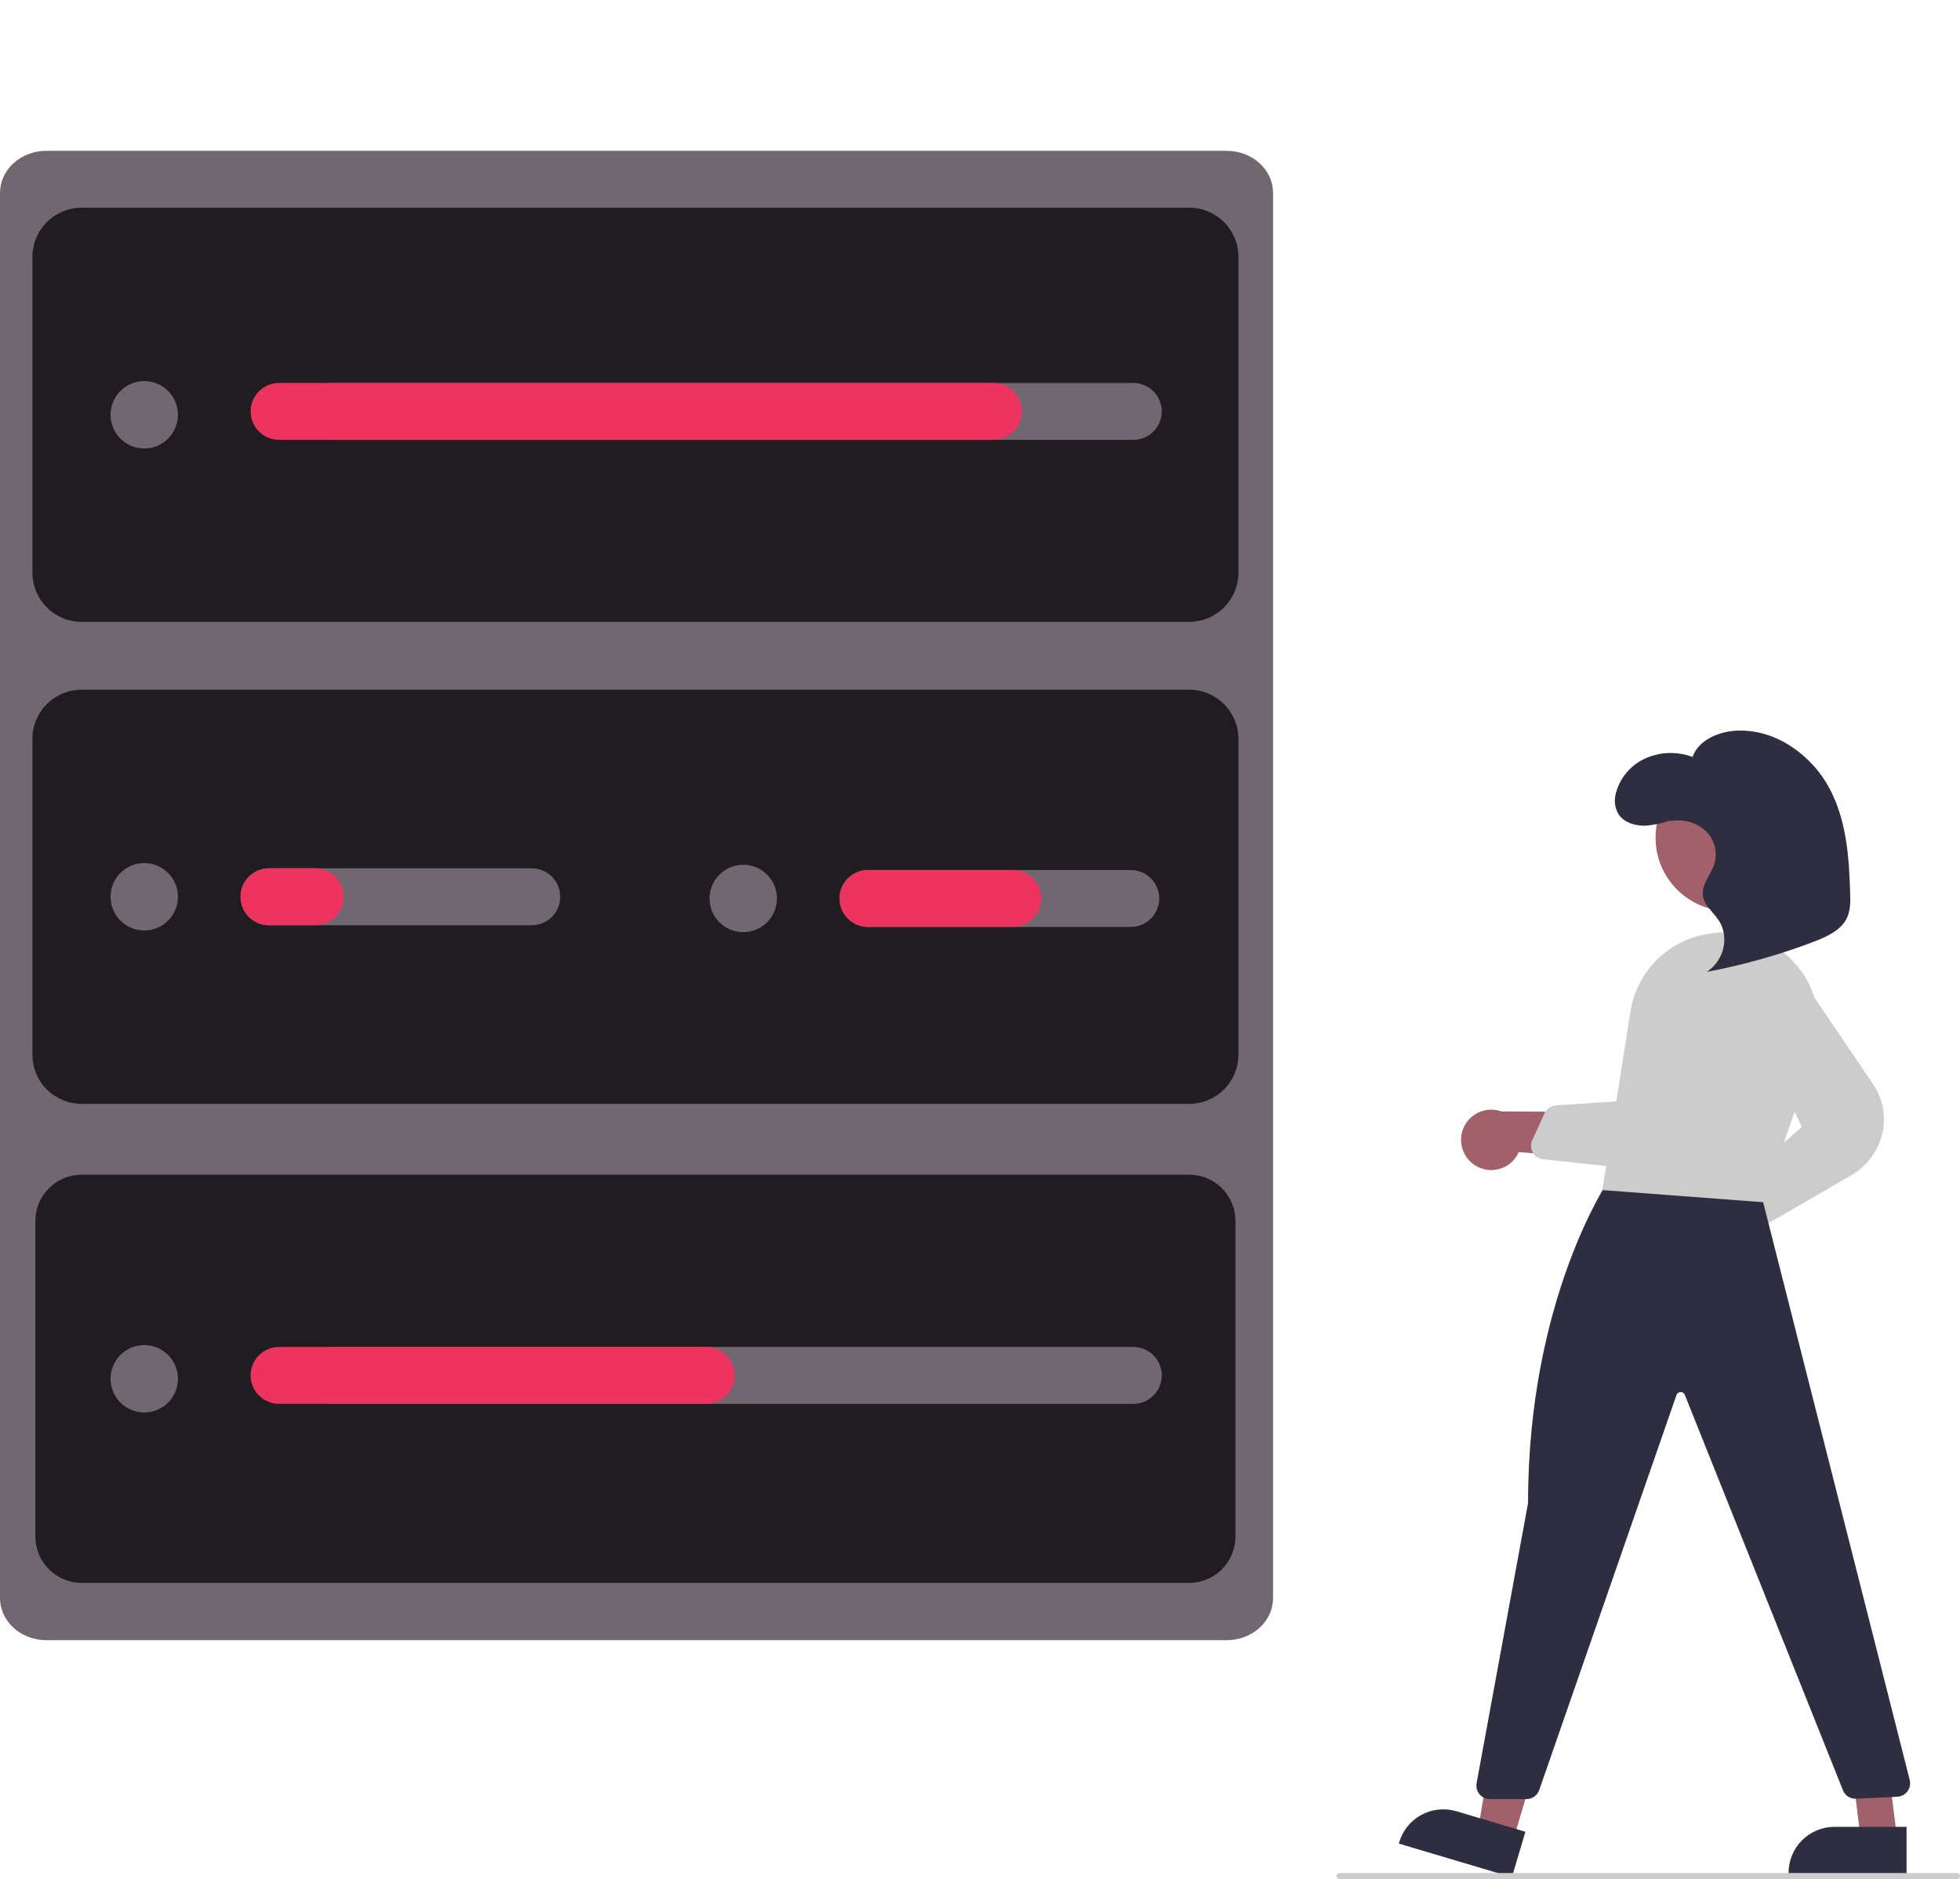 <svg width="364" height="349" viewBox="0 0 364 349" fill="none" xmlns="http://www.w3.org/2000/svg">
<g clip-path="url(#clip0)">
<path d="M8.605 28.013C6.323 28.016 4.136 28.839 2.523 30.304C0.91 31.768 0.003 33.753 0 35.824V296.835C0.003 298.906 0.91 300.891 2.523 302.355C4.136 303.82 6.323 304.643 8.605 304.646H227.82C230.101 304.643 232.288 303.82 233.901 302.355C235.514 300.891 236.422 298.906 236.424 296.835V35.824C236.422 33.753 235.514 31.768 233.901 30.304C232.288 28.839 230.101 28.016 227.82 28.013H8.605Z" fill="#706771"/>
<path d="M220.853 115.507H15.161C12.737 115.504 10.413 114.54 8.698 112.825C6.984 111.11 6.02 108.785 6.017 106.36V47.721C6.02 45.296 6.984 42.971 8.698 41.256C10.413 39.542 12.737 38.577 15.161 38.574H220.853C223.278 38.577 225.602 39.541 227.316 41.256C229.03 42.971 229.995 45.296 229.997 47.721V106.36C229.995 108.785 229.03 111.11 227.316 112.825C225.602 114.54 223.278 115.504 220.853 115.507Z" fill="#1F1D1F"/>
<path d="M220.853 205.033H15.161C12.737 205.03 10.413 204.065 8.698 202.351C6.984 200.636 6.02 198.311 6.017 195.886V137.247C6.02 134.822 6.984 132.497 8.698 130.782C10.413 129.067 12.737 128.102 15.161 128.1H220.853C223.278 128.102 225.602 129.067 227.316 130.782C229.03 132.497 229.995 134.822 229.997 137.247V195.886C229.995 198.311 229.03 200.636 227.316 202.351C225.602 204.065 223.278 205.03 220.853 205.033Z" fill="#1F1D1F"/>
<path d="M15.161 218.18C12.884 218.182 10.7 219.089 9.09 220.7C7.48 222.31 6.574 224.495 6.571 226.773V285.411C6.574 287.689 7.48 289.873 9.09 291.484C10.7 293.095 12.884 294.001 15.161 294.004H220.853C223.131 294.001 225.314 293.095 226.924 291.484C228.535 289.873 229.441 287.689 229.443 285.411V226.773C229.441 224.495 228.535 222.31 226.924 220.7C225.314 219.089 223.131 218.182 220.853 218.18H15.161Z" fill="#1F1D1F"/>
<path d="M26.791 172.827C30.247 172.827 33.049 170.024 33.049 166.566C33.049 163.109 30.247 160.306 26.791 160.306C23.334 160.306 20.532 163.109 20.532 166.566C20.532 170.024 23.334 172.827 26.791 172.827Z" fill="#706771"/>
<path d="M98.762 171.852H49.947C48.545 171.852 47.201 171.295 46.211 170.303C45.22 169.312 44.663 167.968 44.663 166.566C44.663 165.164 45.22 163.82 46.211 162.829C47.201 161.837 48.545 161.281 49.947 161.281H98.762C100.164 161.281 101.508 161.837 102.499 162.829C103.489 163.82 104.046 165.164 104.046 166.566C104.046 167.968 103.489 169.312 102.499 170.303C101.508 171.295 100.164 171.852 98.762 171.852Z" fill="#706771"/>
<path d="M138.034 173.14C141.49 173.14 144.292 170.337 144.292 166.879C144.292 163.422 141.49 160.619 138.034 160.619C134.578 160.619 131.776 163.422 131.776 166.879C131.776 170.337 134.578 173.14 138.034 173.14Z" fill="#706771"/>
<path d="M210.006 172.165H161.19C159.789 172.165 158.445 171.608 157.454 170.617C156.463 169.625 155.906 168.281 155.906 166.879C155.906 165.477 156.463 164.133 157.454 163.142C158.445 162.15 159.789 161.594 161.19 161.594H210.006C211.407 161.594 212.751 162.15 213.742 163.142C214.733 164.133 215.29 165.477 215.29 166.879C215.29 168.281 214.733 169.625 213.742 170.617C212.751 171.608 211.407 172.165 210.006 172.165Z" fill="#706771"/>
<path d="M26.791 83.301C30.247 83.301 33.049 80.498 33.049 77.04C33.049 73.583 30.247 70.78 26.791 70.78C23.334 70.78 20.532 73.583 20.532 77.04C20.532 80.498 23.334 83.301 26.791 83.301Z" fill="#706771"/>
<path d="M210.476 81.7H61.525C60.124 81.698 58.782 81.141 57.792 80.15C56.802 79.159 56.246 77.815 56.246 76.414C56.246 75.013 56.802 73.67 57.792 72.679C58.782 71.688 60.124 71.13 61.525 71.129H210.476C211.876 71.13 213.219 71.688 214.208 72.679C215.198 73.67 215.754 75.013 215.754 76.414C215.754 77.815 215.198 79.159 214.208 80.15C213.219 81.141 211.876 81.698 210.476 81.7Z" fill="#706771"/>
<path d="M184.503 81.7H51.824C50.423 81.7 49.079 81.143 48.088 80.152C47.097 79.161 46.54 77.816 46.54 76.414C46.54 75.013 47.097 73.668 48.088 72.677C49.079 71.686 50.423 71.129 51.824 71.129H184.503C185.903 71.13 187.246 71.688 188.236 72.679C189.225 73.67 189.781 75.013 189.781 76.414C189.781 77.815 189.225 79.159 188.236 80.15C187.246 81.141 185.903 81.698 184.503 81.7Z" fill="#ED335F"/>
<path d="M26.791 262.352C30.247 262.352 33.049 259.549 33.049 256.092C33.049 252.634 30.247 249.831 26.791 249.831C23.334 249.831 20.532 252.634 20.532 256.092C20.532 259.549 23.334 262.352 26.791 262.352Z" fill="#706771"/>
<path d="M210.475 260.751H61.525C60.123 260.751 58.779 260.194 57.789 259.203C56.798 258.212 56.241 256.867 56.241 255.466C56.241 254.064 56.798 252.719 57.789 251.728C58.779 250.737 60.123 250.18 61.525 250.18H210.475C211.877 250.18 213.221 250.737 214.212 251.728C215.203 252.719 215.759 254.064 215.759 255.466C215.759 256.867 215.203 258.212 214.212 259.203C213.221 260.194 211.877 260.751 210.475 260.751Z" fill="#706771"/>
<path d="M131.15 260.751H51.824C50.423 260.751 49.079 260.194 48.088 259.203C47.097 258.212 46.541 256.867 46.541 255.466C46.541 254.064 47.097 252.719 48.088 251.728C49.079 250.737 50.423 250.18 51.824 250.18H131.15C132.551 250.18 133.895 250.737 134.886 251.728C135.877 252.719 136.434 254.064 136.434 255.466C136.434 256.867 135.877 258.212 134.886 259.203C133.895 260.194 132.551 260.751 131.15 260.751Z" fill="#ED335F"/>
<path d="M58.552 171.852H49.947C48.545 171.852 47.202 171.295 46.211 170.303C45.22 169.312 44.663 167.968 44.663 166.566C44.663 165.164 45.22 163.82 46.211 162.829C47.202 161.837 48.545 161.281 49.947 161.281H58.552C59.953 161.281 61.297 161.837 62.288 162.829C63.279 163.82 63.836 165.164 63.836 166.566C63.836 167.968 63.279 169.312 62.288 170.303C61.297 171.295 59.953 171.852 58.552 171.852Z" fill="#ED335F"/>
<path d="M188.102 172.165H161.19C159.789 172.165 158.445 171.608 157.454 170.617C156.463 169.625 155.906 168.281 155.906 166.879C155.906 165.477 156.463 164.133 157.454 163.142C158.445 162.15 159.789 161.594 161.19 161.594H188.102C189.502 161.595 190.845 162.152 191.834 163.144C192.824 164.135 193.38 165.478 193.38 166.879C193.38 168.28 192.824 169.624 191.834 170.615C190.845 171.606 189.502 172.163 188.102 172.165Z" fill="#ED335F"/>
<path d="M320.198 235.508C321.009 235.427 321.792 235.168 322.492 234.751C323.192 234.334 323.792 233.769 324.25 233.095C324.708 232.421 325.012 231.654 325.142 230.85C325.272 230.045 325.224 229.222 325.001 228.438L341.225 217.077L331.657 213.287L317.718 224.657C316.426 225.118 315.348 226.037 314.689 227.241C314.029 228.444 313.834 229.847 314.14 231.185C314.445 232.522 315.231 233.701 316.348 234.498C317.464 235.295 318.835 235.654 320.198 235.508L320.198 235.508Z" fill="#A0616A"/>
<path d="M327.76 227.211C327.412 227.211 327.067 227.137 326.748 226.995C326.387 226.837 326.069 226.596 325.821 226.29C325.572 225.985 325.4 225.624 325.319 225.238L324.23 220.179C324.137 219.745 324.161 219.294 324.3 218.873C324.439 218.451 324.687 218.074 325.02 217.781L334.641 209.307L325.144 189.402C324.483 188.017 324.37 186.435 324.827 184.971C325.283 183.506 326.276 182.269 327.606 181.506C328.936 180.743 330.506 180.511 332 180.857C333.493 181.202 334.801 182.1 335.662 183.369L347.824 201.315C348.728 202.637 349.351 204.13 349.656 205.702C349.961 207.274 349.94 208.891 349.596 210.455C349.214 212.108 348.493 213.663 347.478 215.022C346.463 216.38 345.177 217.513 343.701 218.348L329.008 226.872C328.63 227.093 328.199 227.21 327.76 227.211Z" fill="#CCCCCC"/>
<path d="M273.858 216.393C274.535 216.845 275.304 217.144 276.109 217.267C276.914 217.39 277.737 217.335 278.519 217.106C279.301 216.877 280.023 216.479 280.634 215.941C281.246 215.402 281.732 214.736 282.058 213.989L301.802 215.536L296.824 206.526L278.839 206.438C277.548 205.973 276.132 205.997 274.858 206.507C273.585 207.016 272.542 207.975 271.928 209.202C271.314 210.429 271.172 211.839 271.527 213.164C271.883 214.489 272.712 215.638 273.858 216.393Z" fill="#A0616A"/>
<path d="M321.072 169.213C328.59 169.213 334.684 163.117 334.684 155.597C334.684 148.077 328.59 141.981 321.072 141.981C313.555 141.981 307.461 148.077 307.461 155.597C307.461 163.117 313.555 169.213 321.072 169.213Z" fill="#A0616A"/>
<path d="M280.995 341.866L274.484 339.927L278.858 313.878L288.469 316.74L280.995 341.866Z" fill="#A0616A"/>
<path d="M280.778 348.675L259.781 342.425L259.86 342.159C260.179 341.086 260.706 340.085 261.412 339.216C262.118 338.346 262.988 337.624 263.973 337.091C264.957 336.557 266.037 336.223 267.151 336.107C268.265 335.992 269.391 336.097 270.464 336.416L270.464 336.416L283.289 340.233L280.778 348.675Z" fill="#2F2E41"/>
<path d="M352.341 341.532L345.547 341.532L342.315 315.317L349.017 315.317L352.341 341.532Z" fill="#A0616A"/>
<path d="M354.074 348.121L332.166 348.12V347.843C332.166 346.722 332.387 345.613 332.815 344.578C333.244 343.543 333.872 342.603 334.664 341.811C335.455 341.019 336.395 340.391 337.43 339.962C338.465 339.533 339.573 339.313 340.693 339.313H340.694L354.074 339.313L354.074 348.121Z" fill="#2F2E41"/>
<path d="M283.501 334.159H276.679C276.313 334.159 275.952 334.078 275.621 333.923C275.29 333.768 274.997 333.542 274.763 333.26C274.529 332.979 274.36 332.65 274.267 332.297C274.174 331.943 274.16 331.573 274.226 331.213L283.781 279.176C283.772 241.264 298.683 219.305 298.833 219.087L299.015 218.825L326.884 221.1L354.662 330.613C354.752 330.971 354.763 331.345 354.691 331.708C354.62 332.071 354.469 332.413 354.249 332.71C354.03 333.008 353.747 333.252 353.421 333.426C353.095 333.601 352.734 333.701 352.365 333.719L344.701 334.09C344.182 334.117 343.668 333.981 343.231 333.7C342.793 333.419 342.455 333.008 342.264 332.525L312.898 259.088C312.84 258.928 312.732 258.79 312.589 258.696C312.447 258.602 312.278 258.556 312.107 258.566C311.938 258.568 311.772 258.622 311.635 258.722C311.498 258.822 311.395 258.963 311.341 259.124L285.856 332.483C285.686 332.972 285.368 333.396 284.946 333.697C284.524 333.997 284.019 334.158 283.501 334.159Z" fill="#2F2E41"/>
<path d="M327.468 223.299L327.255 223.283L297.583 221.043L302.788 187.93C303.359 184.234 305.109 180.822 307.778 178.202C310.447 175.583 313.891 173.898 317.596 173.397C317.824 173.365 318.054 173.334 318.285 173.304C321.196 172.921 324.156 173.292 326.882 174.384C329.608 175.475 332.007 177.249 333.85 179.535C335.737 181.834 337.001 184.58 337.52 187.509C338.04 190.438 337.798 193.452 336.817 196.26L327.468 223.299Z" fill="#CCCCCC"/>
<path d="M312.374 214.652C311.17 215.619 309.786 216.339 308.303 216.771C306.82 217.202 305.266 217.337 303.731 217.166L286.558 215.317C286.166 215.275 285.789 215.14 285.459 214.923C285.128 214.707 284.854 214.415 284.659 214.072C284.463 213.729 284.352 213.344 284.334 212.95C284.316 212.555 284.392 212.162 284.556 211.802L286.846 206.774C287.032 206.364 287.326 206.012 287.696 205.756C288.066 205.499 288.499 205.348 288.948 205.318L301.465 204.479L305.574 182.813C305.839 181.422 306.581 180.168 307.671 179.265C308.761 178.362 310.131 177.867 311.547 177.866C312.402 177.862 313.248 178.04 314.029 178.389C314.809 178.738 315.507 179.249 316.074 179.889C317.15 181.121 317.703 182.724 317.615 184.358L316.819 205.838C316.766 207.462 316.375 209.058 315.673 210.523C314.97 211.989 313.971 213.292 312.737 214.35C312.618 214.453 312.497 214.554 312.374 214.652Z" fill="#CCCCCC"/>
<path d="M310.722 152.197C309.027 152.855 307.241 153.248 305.427 153.363C303.602 153.385 301.662 152.753 300.664 151.363C300.281 150.755 300.033 150.073 299.939 149.361C299.844 148.649 299.905 147.925 300.116 147.239C300.494 145.847 301.174 144.557 302.109 143.459C303.043 142.361 304.208 141.483 305.52 140.887C306.9 140.261 308.389 139.914 309.903 139.865C311.417 139.817 312.925 140.067 314.342 140.603C315.366 137.489 319.223 135.794 322.793 135.698C330.086 135.502 336.607 140.477 339.776 146.458C342.944 152.44 343.407 159.277 343.604 165.915C343.652 167.534 343.673 169.222 342.906 170.684C341.764 172.86 339.17 174.032 336.725 174.961C330.314 177.395 323.699 179.255 316.959 180.519C320.195 178.45 321.222 173.996 319.172 170.918C318.169 169.412 316.522 168.158 316.256 166.414C315.936 164.322 317.72 162.493 318.38 160.468C318.714 159.372 318.729 158.204 318.424 157.1C318.119 155.996 317.506 155.001 316.657 154.232C315.733 153.429 314.629 152.862 313.438 152.579C312.247 152.297 311.006 152.307 309.82 152.61" fill="#2F2E41"/>
<path d="M363.446 349H248.729C248.582 349 248.441 348.941 248.337 348.837C248.233 348.733 248.175 348.592 248.175 348.445C248.175 348.298 248.233 348.157 248.337 348.053C248.441 347.95 248.582 347.891 248.729 347.891H363.446C363.593 347.891 363.734 347.95 363.838 348.053C363.942 348.157 364 348.298 364 348.445C364 348.592 363.942 348.733 363.838 348.837C363.734 348.941 363.593 349 363.446 349Z" fill="#CCCCCC"/>
</g>
<defs>
<clipPath id="clip0">
<rect width="364" height="349" fill="white"/>
</clipPath>
</defs>
</svg>
